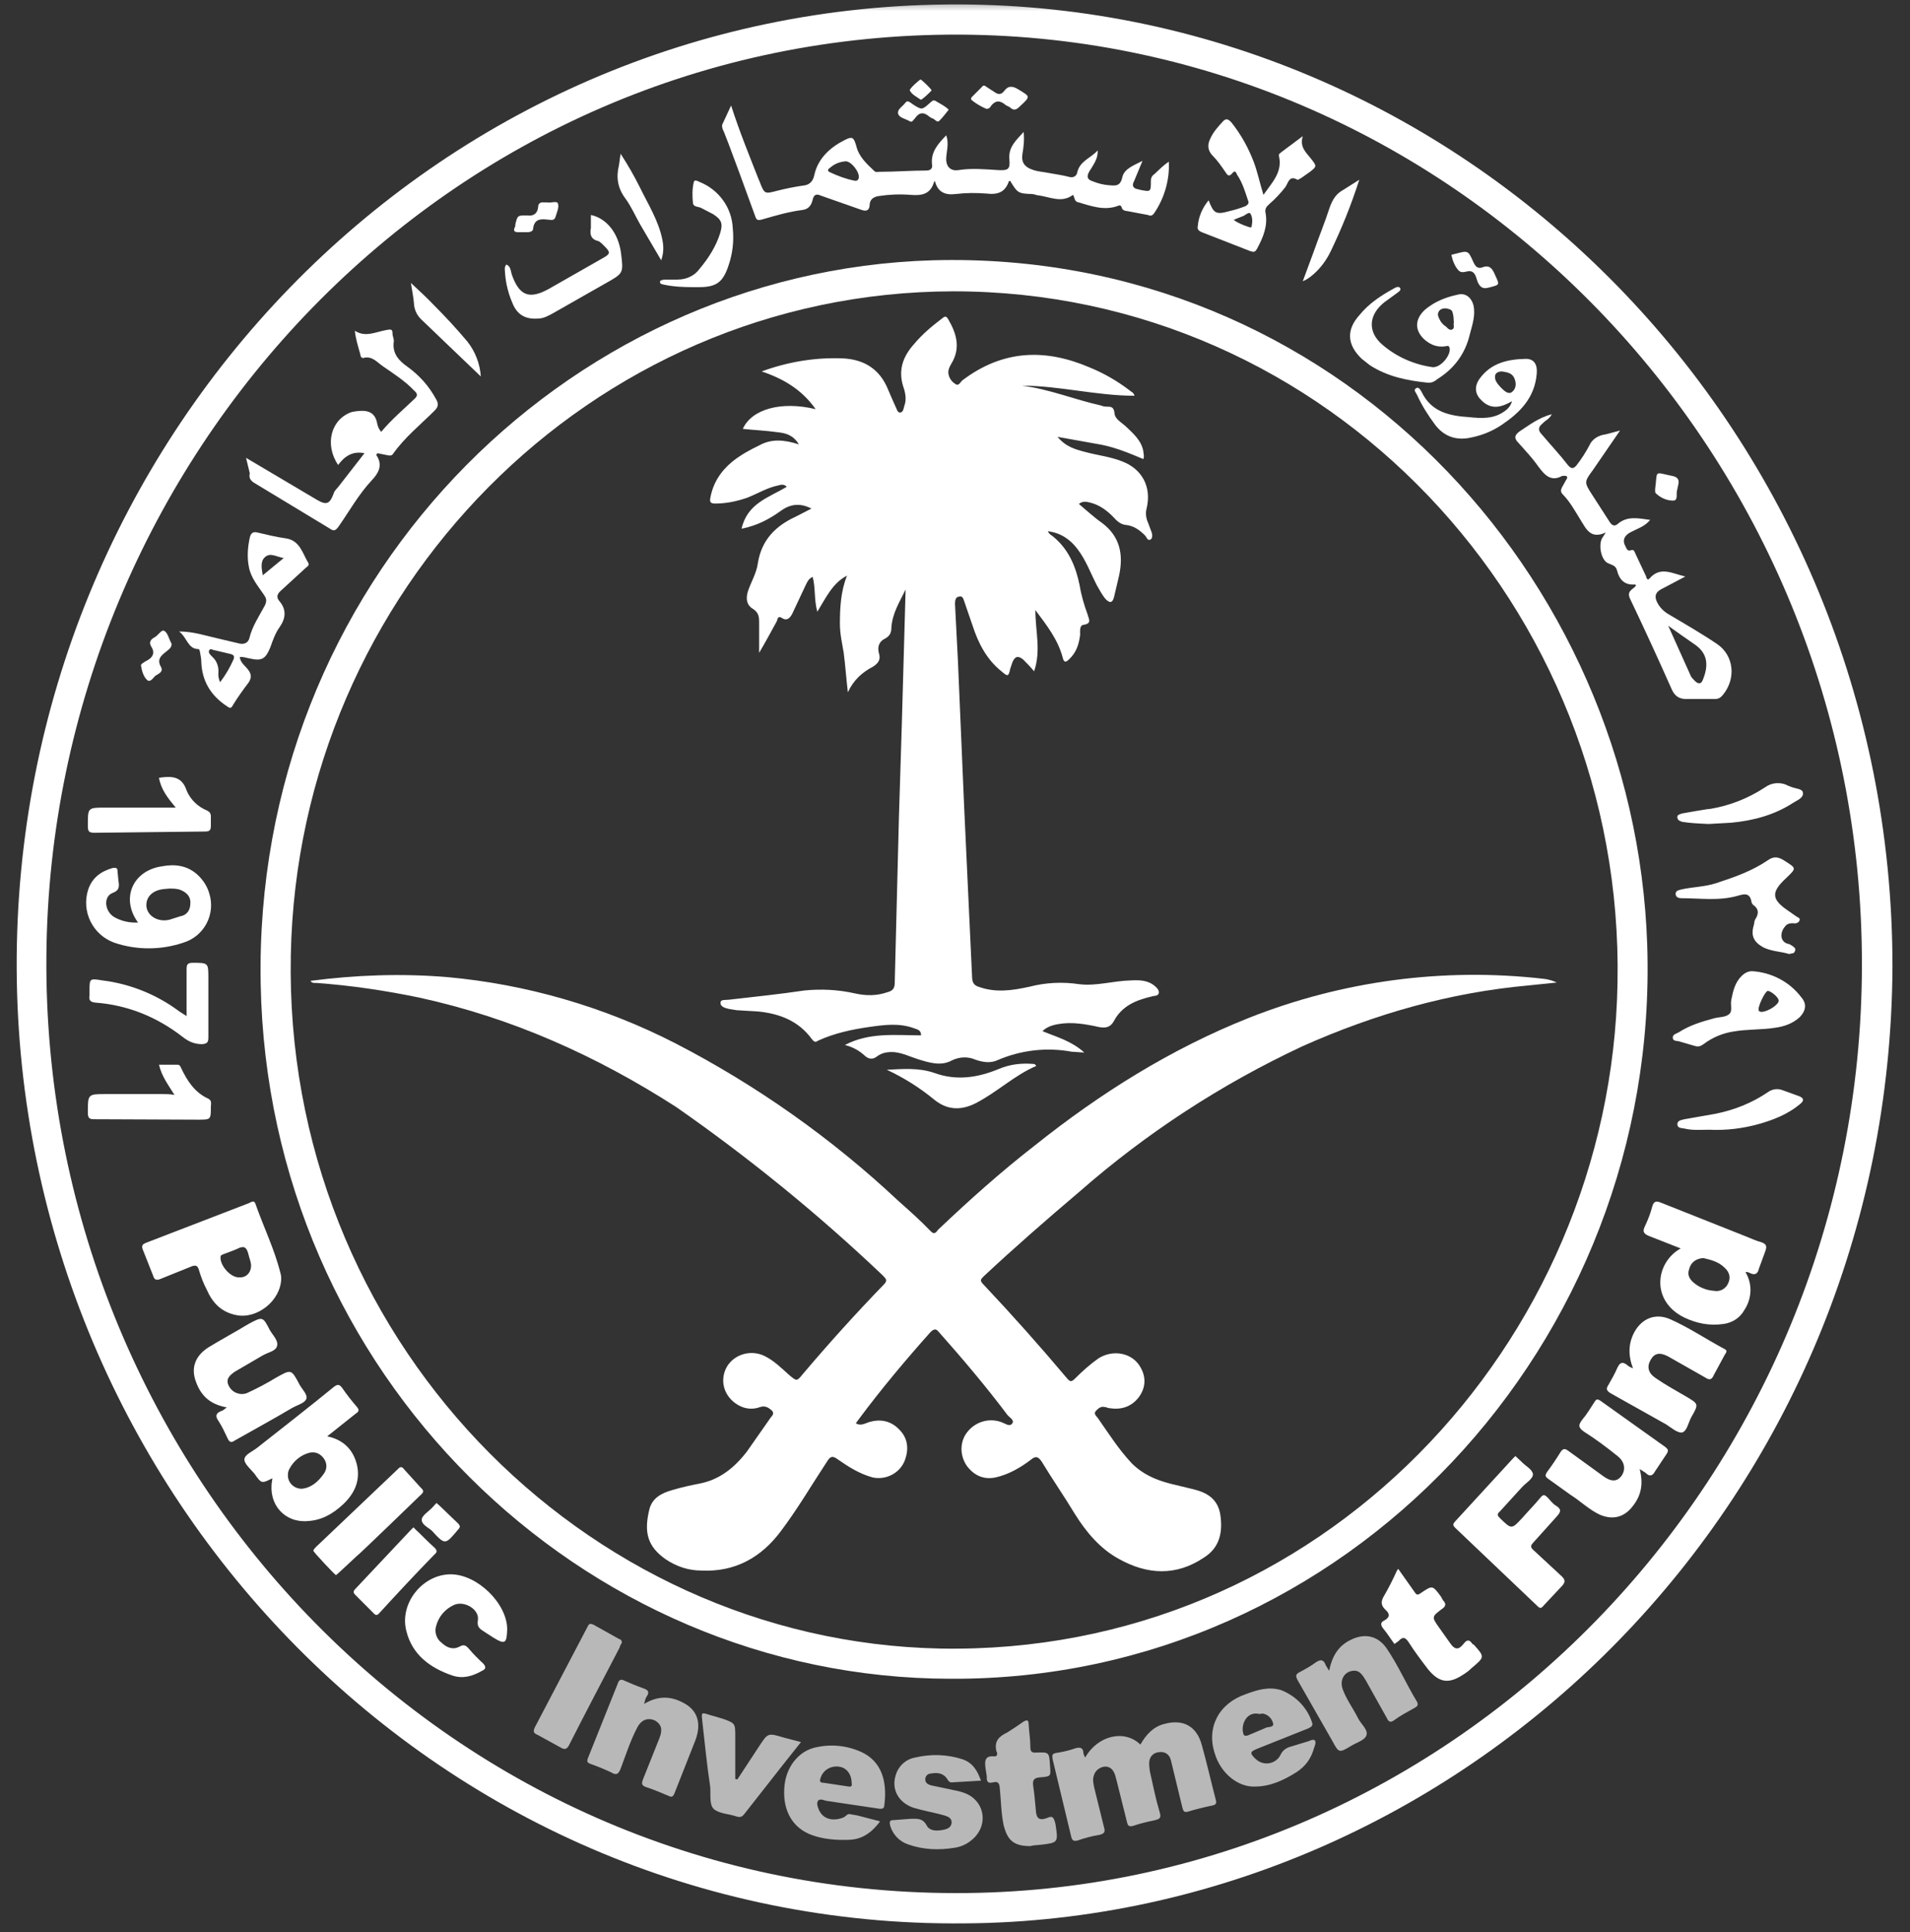<svg width="85" height="86" viewBox="0 0 85 86" fill="none" xmlns="http://www.w3.org/2000/svg">
<rect x="0" y="0" width="85" height="86" fill="#333333" stroke="none"/>
<mask id="mask0_1_24" style="mask-type:luminance" maskUnits="userSpaceOnUse" x="0" y="0" width="85" height="86">
<path d="M85 0H0V86H85V0Z" fill="white"/>
</mask>
<g mask="url(#mask0_1_24)">
<path d="M42.519 84.254C19.759 84.235 1.86 65.176 2.065 42.515C2.251 20.339 19.945 1.429 42.761 1.541C64.887 1.672 82.879 20.245 82.86 42.925C82.86 65.68 64.738 84.291 42.519 84.254ZM42.686 0.197C19.275 0.123 0.631 19.592 0.743 43.131C0.854 66.501 19.684 86.12 43.487 85.597C65.483 85.112 84.108 66.651 84.22 43.019C84.22 19.275 65.427 0.272 42.686 0.197Z" fill="white"/>
<path d="M12.942 42.496C13.259 26.331 26.259 13.003 42.407 12.966C59.076 12.947 72.3 27.003 71.984 43.747C71.704 59.819 58.722 73.688 41.848 73.371C25.905 73.054 12.607 59.427 12.942 42.496ZM73.306 42.067C72.766 25.566 59.337 11.099 41.513 11.584C24.993 12.07 11.266 26.107 11.601 43.784C11.918 61.144 25.868 74.696 42.295 74.715C59.914 74.808 73.883 59.782 73.306 42.067ZM36.95 7.459C37.136 7.291 37.378 7.198 37.639 7.179C37.881 7.179 38.272 7.664 38.216 7.926C38.179 8.056 38.086 8.056 38.011 8.038C37.639 7.963 37.285 7.832 36.931 7.664C36.764 7.59 36.894 7.496 36.95 7.459ZM33.616 9.643C33.672 9.811 33.746 9.811 33.895 9.774C34.473 9.606 35.106 9.419 35.721 9.344C35.981 9.307 36.112 9.139 36.168 8.878C36.224 8.654 36.335 8.616 36.54 8.71L38.347 9.344C38.514 9.4 38.682 9.4 38.701 9.139C38.701 8.878 38.868 8.766 39.092 8.728C39.576 8.654 40.042 8.635 40.507 8.672C40.992 8.71 41.401 8.672 41.569 8.094L41.606 8.056C41.736 8.579 42.09 8.691 42.537 8.635C43.003 8.579 43.45 8.579 43.916 8.616C44.4 8.672 44.735 8.56 44.903 8.056H44.959C45.275 8.579 45.312 8.616 45.908 8.635C46.002 8.635 46.076 8.672 46.169 8.691C46.709 8.747 47.231 9.064 47.752 8.672C47.827 8.784 47.808 8.934 47.939 8.99C48.535 9.158 49.131 9.4 49.764 9.158C49.838 9.12 49.894 9.158 49.913 9.214C49.95 9.382 50.081 9.382 50.192 9.4L51.086 9.568C51.179 9.606 51.254 9.624 51.347 9.512C51.813 8.84 52.055 8.019 52.017 7.198C51.757 7.366 51.589 7.552 51.384 7.739C51.273 7.814 51.217 7.907 51.217 8.056C51.217 8.542 51.217 8.542 50.732 8.448L50.676 8.43C50.416 8.392 50.36 8.262 50.472 8.056L50.844 7.16C50.49 7.347 50.043 7.496 49.95 7.87C49.857 8.318 49.633 8.262 49.336 8.243C49.112 8.224 48.87 8.168 48.646 8.075C48.404 8 48.33 7.888 48.479 7.627C48.795 7.142 48.851 6.992 48.851 6.694C48.535 7.048 48.05 7.16 47.939 7.683C47.901 7.851 47.752 7.926 47.566 7.87C47.287 7.795 46.989 7.758 46.691 7.702C46.43 7.646 46.206 7.646 45.946 7.552C45.611 7.44 45.443 7.235 45.499 6.862C45.555 6.544 45.592 6.227 45.555 5.872C45.219 6.246 44.865 6.544 44.921 7.104C44.959 7.534 44.865 7.59 44.437 7.571C43.841 7.534 43.227 7.478 42.649 7.571C42.295 7.627 42.09 7.403 42.109 7.03C42.128 6.712 42.239 6.376 42.109 6.022C41.755 6.395 41.42 6.75 41.476 7.31C41.513 7.496 41.42 7.59 41.215 7.59C40.526 7.59 39.855 7.646 39.148 7.646C39.073 7.646 38.98 7.683 38.906 7.608C38.57 7.291 38.216 6.974 38.105 6.488C37.993 6.115 37.937 6.059 37.602 6.227C36.968 6.544 36.41 7.03 36.242 7.776C36.186 8.075 36.019 8.243 35.721 8.262C35.348 8.318 34.976 8.392 34.603 8.486C34.026 8.635 34.026 8.654 33.802 8.075L33.746 7.944C33.337 6.899 32.908 5.854 32.536 4.696L32.163 5.499C32.107 5.592 32.145 5.667 32.163 5.76C32.219 5.779 33.616 9.643 33.616 9.643ZM75.448 28.702C76.025 29.112 76.025 29.654 75.783 30.251C75.709 30.456 75.578 30.456 75.429 30.307C75.373 30.251 75.317 30.195 75.261 30.12L74.237 27.843C74.237 27.862 75.448 28.702 75.448 28.702ZM70.736 19.816C70.568 20.134 70.363 20.451 70.158 20.712C70.028 20.862 69.935 20.88 69.786 20.712C69.413 20.227 69.004 19.798 68.612 19.331C68.426 19.144 68.463 18.995 68.65 18.846C68.761 18.715 68.948 18.659 69.059 18.435C68.482 18.584 68.054 18.92 67.625 19.2C67.402 19.368 67.365 19.499 67.569 19.704C67.886 20.059 68.203 20.395 68.463 20.768C68.743 21.142 69.022 21.459 69.525 21.179H69.562C69.73 21.16 69.804 21.216 69.693 21.366L69.506 21.702C69.451 21.814 69.451 21.907 69.544 22C69.86 22.318 70.084 22.728 70.326 23.12C70.587 23.531 70.773 24.016 71.462 23.699L71.294 23.96C71.127 24.278 71.257 24.968 71.592 25.08C71.76 25.155 71.909 25.174 71.965 25.398C72.058 25.771 72.281 26.051 72.747 26.014C72.747 26.014 72.803 26.014 72.803 26.07C72.673 26.238 72.375 26.294 72.542 26.648C73.175 27.974 73.809 29.355 74.405 30.699C74.535 30.979 74.721 31.091 74.982 31.11H76.323C76.491 31.11 76.584 31.035 76.677 30.923C77.273 30.195 77.161 29.168 76.416 28.664C75.727 28.198 74.982 27.768 74.256 27.339C74.032 27.208 73.846 27.022 73.734 26.779C73.623 26.536 73.678 26.368 73.902 26.238L75.001 25.659C74.423 25.528 73.902 25.192 73.418 25.734C73.325 25.864 73.269 25.734 73.25 25.64L72.784 24.651C72.747 24.576 72.728 24.446 72.598 24.483C72.43 24.558 72.393 24.427 72.337 24.315C72.188 24.054 72.281 23.83 72.579 23.68C72.859 23.531 73.194 23.438 73.436 23.139C72.896 23.064 72.412 22.952 71.984 23.326C71.853 23.438 71.741 23.382 71.648 23.251L70.866 22.038C70.493 21.459 70.493 21.459 70.903 20.899L72.095 19.163L71.462 19.331C71.127 19.368 70.847 19.555 70.736 19.816Z" fill="white"/>
<path opacity="0.65" d="M53.489 77.683C53.265 76.824 52.651 76.488 51.794 76.731C51.31 76.861 50.993 77.216 50.751 77.645C50.043 76.955 48.851 77.235 48.292 78.224L48.218 78.056C48.218 77.795 48.088 77.739 47.845 77.813C47.585 77.907 47.268 77.981 46.989 78.019C46.821 78.056 46.821 78.112 46.84 78.28L47.678 81.771C47.734 81.939 47.79 81.939 47.939 81.92C48.255 81.808 48.59 81.715 48.944 81.659C49.168 81.603 49.186 81.509 49.131 81.323L48.684 79.512C48.665 79.4 48.646 79.307 48.646 79.195C48.665 78.915 48.814 78.709 49.093 78.635C49.41 78.579 49.559 78.784 49.633 79.027L49.708 79.307L50.155 81.099C50.192 81.267 50.248 81.304 50.416 81.267C50.732 81.155 51.068 81.08 51.421 81.005C51.626 80.949 51.682 80.893 51.608 80.651C51.44 80.091 51.328 79.531 51.198 78.952C51.161 78.803 51.142 78.635 51.142 78.467C51.142 78.205 51.31 78 51.589 77.981C51.85 77.944 52.055 78.093 52.111 78.355L52.613 80.427C52.651 80.557 52.669 80.688 52.856 80.632C53.228 80.52 53.601 80.427 53.973 80.352C54.141 80.315 54.141 80.221 54.103 80.091C53.899 79.307 53.712 78.485 53.489 77.683Z" fill="white"/>
<path d="M11.322 21.496L14.655 23.512C14.842 23.643 14.916 23.643 15.065 23.438C15.55 22.747 15.959 22 16.555 21.366C16.872 21.029 17.04 20.675 16.741 20.245L16.797 20.171L17.263 20.264C17.356 20.283 17.431 20.283 17.486 20.208C18.008 19.462 18.716 18.901 19.349 18.267C19.517 18.099 19.517 17.95 19.405 17.763C19.088 17.184 18.678 16.718 18.138 16.326C17.766 16.064 17.449 15.747 17.524 15.206C17.542 15.094 17.468 14.963 17.468 14.851C17.468 14.664 17.412 14.646 17.226 14.683C16.741 14.758 16.276 15.037 15.792 14.72C15.829 15.094 15.941 15.43 16.034 15.765C16.034 15.84 16.071 15.934 16.164 15.934C16.537 15.822 16.76 16.102 17.021 16.288C17.505 16.624 18.008 16.942 18.418 17.371C18.511 17.464 18.641 17.558 18.474 17.726C17.971 18.211 17.431 18.659 16.965 19.219C16.816 19.051 16.797 18.901 16.76 18.733C16.667 18.416 16.444 18.285 16.127 18.285C15.959 18.285 15.81 18.304 15.643 18.341C14.73 18.659 14.432 19.779 15.047 20.694C15.326 20.32 15.68 20.059 16.22 20.171L15.102 21.608C15.009 21.739 14.879 21.832 14.842 21.982C14.674 22.43 14.525 22.485 14.134 22.262L13.911 22.131L10.949 20.376L11.117 21.067C11.061 21.291 11.173 21.403 11.322 21.496ZM9.813 55.955C9.813 55.843 9.906 55.843 9.981 55.806C10.167 55.731 10.353 55.675 10.558 55.581C10.875 55.413 10.986 55.526 11.061 55.843C11.098 56.011 11.173 56.16 11.173 56.328C11.173 56.645 10.949 56.87 10.651 56.851C10.26 56.87 9.794 56.328 9.813 55.955ZM8.844 56.496C8.938 56.813 9.049 57.112 9.198 57.392C9.459 57.989 9.85 58.4 10.521 58.531C11.433 58.718 12.495 57.896 12.514 56.907C12.514 56.87 12.514 56.758 12.476 56.645C12.216 55.6 11.731 54.611 11.377 53.603C11.322 53.398 11.191 53.491 11.079 53.547L6.479 55.32C6.349 55.376 6.293 55.432 6.349 55.6L6.814 56.776C6.87 56.981 6.982 56.981 7.131 56.925L8.565 56.347C8.714 56.309 8.789 56.328 8.844 56.496ZM14.413 65.587C14.153 65.96 13.836 66.222 13.426 66.259C13.091 66.259 12.812 65.998 12.812 65.662C12.812 65.549 12.83 65.456 12.886 65.363C13.072 65.008 13.408 64.747 13.78 64.653C14.059 64.597 14.264 64.71 14.413 64.915C14.562 65.12 14.562 65.382 14.413 65.587ZM15.885 65.195C15.717 64.504 15.27 64.075 14.562 63.925L15.829 62.917C15.978 62.824 15.996 62.749 15.885 62.619C15.661 62.358 15.438 62.078 15.233 61.779C15.102 61.592 15.009 61.611 14.86 61.723C13.743 62.638 12.588 63.533 11.452 64.43C11.247 64.597 10.893 64.728 10.875 64.952C10.875 65.157 11.154 65.382 11.322 65.587C11.638 66.035 11.638 66.035 12.123 65.792L12.104 65.923C11.936 66.968 12.681 67.79 13.706 67.696C14.32 67.659 14.805 67.379 15.252 66.968C15.754 66.501 16.052 65.923 15.885 65.195ZM76.9 57.131C76.788 57.373 76.528 57.504 76.267 57.448C75.969 57.429 75.671 57.318 75.429 57.131C75.205 56.963 75.075 56.758 75.168 56.496C75.243 56.179 75.485 56.011 75.801 55.992C76.137 56.067 76.49 56.16 76.751 56.422C76.975 56.627 77.031 56.87 76.9 57.131ZM78.372 55.283C78.148 55.227 77.925 55.115 77.683 55.022L73.92 53.528C73.734 53.453 73.604 53.435 73.529 53.696C73.455 53.995 73.343 54.275 73.213 54.555C73.064 54.835 73.175 54.928 73.417 55.022L74.796 55.563C73.678 56.179 73.436 57.896 74.963 58.643C75.522 58.904 76.081 59.016 76.714 58.923C77.105 58.867 77.44 58.643 77.627 58.307C77.962 57.803 77.999 57.15 77.683 56.627C77.738 56.59 77.794 56.627 77.85 56.645C78.092 56.776 78.223 56.702 78.278 56.459L78.558 55.694C78.651 55.451 78.595 55.358 78.372 55.283ZM69.506 70.16L68.258 69.003C68.109 68.872 68.091 68.797 68.258 68.629L69.264 67.51C69.432 67.323 69.525 67.192 69.264 67.024C69.096 66.931 69.003 66.781 68.873 66.651C68.761 66.539 68.687 66.483 68.556 66.651C68.296 66.968 68.016 67.248 67.755 67.547C67.271 68.07 67.271 68.07 66.768 67.584C66.638 67.454 66.601 67.397 66.75 67.267L67.737 66.184C67.904 65.998 68.221 65.829 68.221 65.606C68.184 65.382 67.867 65.232 67.7 65.046L67.439 64.803L67.327 64.915L64.738 67.734C64.645 67.846 64.664 67.901 64.757 67.995L68.426 71.486C68.538 71.597 68.594 71.579 68.687 71.467L69.543 70.552C69.674 70.384 69.636 70.291 69.506 70.16Z" fill="white"/>
<path opacity="0.65" d="M61.702 73.352C61.292 72.774 60.697 72.68 60.082 72.998C59.56 73.259 59.281 73.707 59.151 74.36L59.002 74.118C58.908 73.856 58.778 73.838 58.555 73.987C58.331 74.155 58.089 74.286 57.847 74.416C57.661 74.51 57.642 74.584 57.754 74.79L59.3 77.496C59.579 78.019 59.598 78.019 60.1 77.72C60.361 77.552 60.734 77.459 60.808 77.235C60.901 76.992 60.566 76.731 60.436 76.47C60.212 76.022 59.914 75.63 59.747 75.163C59.616 74.771 59.821 74.398 60.212 74.36C60.51 74.323 60.641 74.566 60.771 74.771L61.721 76.47C61.795 76.638 61.889 76.675 62.038 76.563C62.317 76.358 62.633 76.19 62.969 76.003C63.062 75.947 63.136 75.891 63.062 75.742C62.596 74.976 62.224 74.118 61.702 73.352Z" fill="white"/>
<path d="M13.631 62.264C13.706 62.077 13.445 61.835 13.333 61.629C12.96 60.92 12.96 60.939 12.29 61.312C11.862 61.573 11.433 61.797 10.986 62.003C10.688 62.115 10.334 61.984 10.185 61.685C10.018 61.368 10.241 61.2 10.446 61.051L11.694 60.323C11.918 60.192 12.271 60.136 12.327 59.912C12.402 59.669 12.141 59.427 12.011 59.203C11.694 58.587 11.694 58.587 11.061 58.923C10.483 59.277 9.85 59.613 9.273 59.968C8.695 60.341 8.49 60.864 8.714 61.48C8.937 62.115 9.347 62.507 10.092 62.637C9.962 62.731 9.925 62.787 9.831 62.805C9.608 62.899 9.571 63.029 9.72 63.235C9.887 63.496 9.999 63.739 10.13 64.019C10.204 64.187 10.297 64.224 10.446 64.112C11.303 63.627 12.16 63.16 12.979 62.675C13.24 62.525 13.556 62.451 13.631 62.264Z" fill="white"/>
<path opacity="0.65" d="M30.431 75.797C29.853 75.48 29.295 75.461 28.661 75.835C28.717 75.667 28.717 75.592 28.773 75.517C28.941 75.275 28.81 75.2 28.587 75.125C28.326 75.032 28.065 74.92 27.805 74.808C27.637 74.715 27.544 74.752 27.488 74.939L26.166 78.243C26.11 78.392 26.128 78.448 26.277 78.504C26.594 78.616 26.911 78.747 27.19 78.877C27.451 79.045 27.544 78.933 27.637 78.672C27.861 78.075 28.065 77.44 28.363 76.88C28.55 76.525 28.848 76.432 29.164 76.581C29.425 76.749 29.5 76.955 29.351 77.347L28.606 79.213C28.55 79.381 28.55 79.456 28.736 79.531C29.09 79.643 29.425 79.792 29.742 79.923C29.853 79.979 29.928 79.997 30.002 79.848L30.952 77.44C31.232 76.675 31.027 76.115 30.431 75.797Z" fill="white"/>
<path d="M76.751 60.043C75.913 59.595 75.149 59.072 74.293 58.699C73.659 58.437 73.063 58.68 72.728 59.296C72.467 59.8 72.449 60.304 72.672 60.901C72.542 60.845 72.467 60.808 72.412 60.752C72.225 60.603 72.095 60.621 71.983 60.864C71.871 61.125 71.722 61.387 71.573 61.648C71.462 61.816 71.499 61.891 71.666 62.003L74.162 63.403C74.386 63.552 74.647 63.776 74.851 63.757C75.075 63.701 75.131 63.328 75.261 63.085C75.615 62.469 75.596 62.488 75 62.133C74.553 61.872 74.106 61.629 73.678 61.331C73.343 61.107 73.287 60.827 73.454 60.528C73.622 60.229 73.846 60.173 74.218 60.36L75.894 61.312C76.062 61.424 76.174 61.424 76.267 61.2L76.751 60.304C76.807 60.211 76.9 60.117 76.751 60.043ZM74.125 64.411L71.219 62.339C71.07 62.245 71.033 62.283 70.959 62.395C70.791 62.656 70.624 62.936 70.419 63.179C70.232 63.421 70.232 63.533 70.493 63.72C70.996 64.037 71.499 64.411 71.983 64.803C72.318 65.064 72.356 65.419 72.151 65.699C71.965 65.941 71.704 65.96 71.35 65.699L69.804 64.579C69.636 64.448 69.543 64.467 69.431 64.653C69.245 64.952 69.059 65.232 68.835 65.531C68.761 65.661 68.761 65.717 68.891 65.811L69.879 66.52C70.326 66.8 70.717 67.192 71.201 67.416C71.778 67.659 72.281 67.528 72.654 67.043C73.045 66.557 73.138 66.035 72.97 65.381L73.231 65.549C73.399 65.717 73.529 65.717 73.659 65.475C73.827 65.213 74.013 64.952 74.181 64.691C74.255 64.56 74.237 64.504 74.125 64.411Z" fill="white"/>
<path opacity="0.65" d="M55.314 77.086C55.24 76.712 55.5 76.152 56.041 76.283L56.208 76.264C56.45 76.32 56.599 76.488 56.655 76.694C56.711 76.862 56.469 76.862 56.376 76.88L55.538 77.235C55.37 77.291 55.333 77.216 55.314 77.086ZM58.164 77.515L57.493 77.72C57.27 77.776 57.102 77.87 56.99 78.094C56.823 78.448 56.394 78.579 56.059 78.411C55.985 78.374 55.91 78.318 55.854 78.262C55.612 78.019 55.631 77.963 55.947 77.832L58.238 76.918C58.313 76.862 58.406 76.862 58.406 76.712C58.201 76.022 57.679 75.48 57.009 75.219C56.432 75.051 55.929 75.219 55.426 75.406C54.234 75.816 53.675 76.899 54.066 78.056C54.327 78.915 55.091 79.55 55.854 79.512C56.525 79.512 57.139 79.232 57.717 78.859C58.108 78.598 58.35 78.262 58.48 77.795C58.518 77.683 58.574 77.552 58.518 77.459C58.406 77.384 58.276 77.496 58.164 77.515ZM37.769 79.512L36.652 79.344C36.484 79.344 36.466 79.27 36.522 79.12C36.633 78.766 37.006 78.56 37.378 78.635C37.695 78.691 37.9 78.99 37.9 79.344C37.918 79.456 37.918 79.531 37.769 79.512ZM38.459 78.038C37.807 77.702 37.062 77.608 36.354 77.758C35.534 77.907 34.938 78.672 34.901 79.624C34.845 80.614 35.292 81.379 36.149 81.678C36.67 81.864 37.229 81.902 37.788 81.883C38.365 81.864 38.794 81.566 39.166 81.062L38.16 80.8L37.844 80.744C37.714 80.707 37.658 80.819 37.565 80.875C37.192 81.043 36.67 81.043 36.447 80.558C36.391 80.427 36.335 80.278 36.391 80.166C36.466 80.035 36.633 80.11 36.764 80.147L39.148 80.502C39.259 80.502 39.334 80.502 39.352 80.371C39.464 79.531 39.371 78.542 38.459 78.038Z" fill="white"/>
<path d="M7.336 39.565L7.541 39.547C7.708 39.547 7.913 39.547 8.062 39.621C8.323 39.733 8.491 39.92 8.472 40.2C8.472 40.48 8.342 40.723 8.025 40.779L7.559 40.928C7.075 41.059 6.572 40.797 6.516 40.349C6.479 39.92 6.796 39.603 7.336 39.565ZM5.082 41.955C6.069 42.291 7.168 42.291 8.155 41.955C9.087 41.675 9.608 40.685 9.31 39.752C9.217 39.435 9.031 39.155 8.789 38.931C8.342 38.52 7.783 38.445 7.205 38.557C5.902 38.744 5.362 39.995 6.144 41.059C5.771 41.077 5.417 41.003 5.082 40.816C4.654 40.555 4.598 39.92 4.989 39.752C5.343 39.621 5.306 39.435 5.268 39.173L5.231 38.781C5.231 38.613 5.157 38.613 5.008 38.632C4.505 38.781 4.114 39.043 3.927 39.584C3.611 40.555 4.114 41.6 5.082 41.955ZM9.31 28.944C9.366 28.832 9.478 28.944 9.571 28.944L10.279 29.112C10.409 29.149 10.446 29.224 10.39 29.355C10.223 29.728 10.037 30.045 9.794 30.363C9.738 30.232 9.701 30.083 9.72 29.933C9.738 29.672 9.645 29.411 9.459 29.243C9.366 29.149 9.254 29.056 9.31 28.944ZM11.694 25.603C11.638 25.285 11.582 24.987 11.787 24.8C12.029 24.576 12.29 24.781 12.625 24.837L11.694 25.603ZM8.826 28.888C8.882 28.888 8.882 28.963 8.9 29.019C8.919 29.168 8.956 29.28 8.956 29.411C8.975 30.307 9.385 30.96 10.092 31.427C10.223 31.52 10.279 31.557 10.372 31.371C10.577 31.035 10.819 30.699 11.061 30.381C11.21 30.157 11.191 29.989 11.024 29.784C10.893 29.616 10.707 29.504 10.67 29.243C10.837 29.224 10.949 29.28 11.079 29.299C11.638 29.429 11.806 29.355 12.029 28.813C12.141 28.496 12.253 28.179 12.439 27.917C12.719 27.525 12.756 27.133 12.439 26.76C12.29 26.592 12.327 26.443 12.495 26.293L13.594 25.285C13.65 25.229 13.78 25.173 13.724 25.061C13.463 24.632 13.352 24.053 12.719 23.96C12.29 23.904 11.862 23.792 11.452 23.699C11.247 23.643 11.154 23.755 11.117 23.923C11.024 24.352 10.986 24.8 11.079 25.248C11.173 25.733 11.489 26.088 11.75 26.48C11.862 26.648 11.88 26.741 11.787 26.947C11.527 27.432 11.229 27.861 11.098 28.403C11.042 28.608 10.875 28.683 10.67 28.645L9.72 28.421C9.142 28.291 8.602 28.104 7.969 28.104C8.323 28.365 8.36 28.888 8.826 28.888Z" fill="white"/>
<path opacity="0.65" d="M43.077 79.867C42.891 79.773 42.686 79.717 42.481 79.68L41.42 79.456C41.289 79.419 41.177 79.344 41.177 79.195C41.177 79.027 41.308 78.933 41.438 78.933C41.718 78.877 41.997 78.915 42.165 79.195C42.22 79.288 42.276 79.344 42.388 79.325L43.655 79.251C43.487 78.765 43.263 78.448 42.835 78.299C42.146 78.075 41.42 78.056 40.712 78.224C40.302 78.299 39.967 78.616 39.855 79.027C39.669 79.643 39.985 80.24 40.675 80.464C41.122 80.595 41.569 80.669 42.034 80.8C42.202 80.856 42.351 80.912 42.351 81.117C42.332 81.323 42.183 81.397 41.997 81.435C41.718 81.491 41.401 81.509 41.252 81.267C41.066 80.893 40.786 80.949 40.507 80.949L39.781 81.005C39.594 81.005 39.576 81.061 39.613 81.248C39.725 81.64 40.023 81.957 40.414 82.088C41.103 82.331 41.792 82.349 42.481 82.237C42.742 82.2 43.003 82.088 43.208 81.92C43.971 81.341 43.878 80.277 43.077 79.867Z" fill="white"/>
<path d="M20.057 70.067C18.809 70.067 17.766 71.355 18.083 72.587C18.343 73.651 19.144 74.229 20.113 74.565C20.597 74.733 21.025 74.603 21.454 74.36C21.621 74.285 21.64 74.192 21.51 74.043C21.286 73.837 21.063 73.613 20.858 73.371C20.727 73.221 20.634 73.184 20.467 73.277C20.15 73.445 19.889 73.333 19.647 73.109C19.424 72.941 19.331 72.643 19.405 72.381C19.517 71.952 19.796 71.616 20.206 71.429C20.672 71.224 21.342 71.635 21.267 72.101C21.212 72.456 21.398 72.512 21.584 72.643L21.957 72.885C22.478 73.203 22.553 73.147 22.571 72.512C22.571 71.373 21.249 70.067 20.057 70.067ZM55.351 9.605C55.444 9.549 55.593 9.419 55.649 9.512C55.742 9.661 55.742 9.867 55.705 10.053C55.705 10.165 55.593 10.109 55.538 10.091C55.314 10.016 55.09 9.923 54.904 9.792C54.904 9.773 55.351 9.605 55.351 9.605ZM53.526 10.352L55.631 11.173C55.798 11.229 55.854 11.229 55.947 11.061C56.208 10.576 56.431 10.053 56.32 9.475C56.282 9.307 56.357 9.195 56.487 9.083C56.748 8.859 56.99 8.597 57.195 8.336C57.325 8.168 57.363 7.776 57.735 8C57.773 8.019 57.847 7.944 57.903 7.925L58.275 7.664C58.611 7.403 58.611 7.403 58.331 7.048C58.126 6.787 57.828 6.544 57.977 6.059L57.028 6.768C56.972 6.824 56.897 6.843 56.916 6.936C57.083 7.645 56.636 8.093 56.227 8.672C56.059 8.131 55.966 7.664 55.798 7.216C55.556 6.581 55.239 6.003 54.811 5.461C54.718 5.368 54.606 5.219 54.439 5.387C54.215 5.629 53.992 5.872 53.861 6.171C53.731 6.432 53.731 6.693 53.973 6.936C54.178 7.141 54.346 7.384 54.513 7.627C54.625 7.795 54.681 7.907 54.867 7.683C54.96 7.552 55.035 7.72 55.053 7.776C55.295 8.131 55.407 8.523 55.538 8.915C55.593 9.027 55.556 9.101 55.426 9.176C55.184 9.269 54.941 9.344 54.699 9.4C54.103 9.568 54.01 9.493 53.787 8.915C53.507 9.251 53.34 9.643 53.303 10.072C53.265 10.221 53.377 10.296 53.526 10.352ZM64.347 14.533C64.254 14.477 64.161 14.384 64.105 14.291C64.031 14.141 63.937 14.011 64.031 13.861C64.105 13.731 64.291 13.693 64.459 13.749C64.664 13.787 64.645 13.936 64.682 14.085L64.701 14.347C64.664 14.459 64.757 14.608 64.626 14.664C64.515 14.72 64.422 14.608 64.347 14.533ZM60.603 15.971L60.957 16.251C61.758 16.773 62.652 16.941 63.565 17.035C63.733 17.035 63.844 16.979 63.975 16.867C64.72 16.4 65.204 15.747 65.409 14.888C65.52 14.459 65.669 14.048 65.576 13.6C65.483 13.227 65.204 13.021 64.869 13.115C64.347 13.227 63.863 13.413 63.434 13.768C62.95 14.197 62.932 14.72 63.434 15.149C63.695 15.355 63.975 15.467 64.329 15.411C64.384 15.411 64.459 15.355 64.496 15.448C64.626 15.709 64.18 16.344 63.77 16.344C62.95 16.232 62.168 15.896 61.535 15.355C60.846 14.776 60.901 14.011 61.609 13.451L62.149 13.059C62.205 13.003 62.354 12.947 62.317 12.835C62.261 12.723 62.131 12.779 62.038 12.835C61.46 13.152 60.92 13.507 60.51 14.011C59.896 14.683 59.952 15.355 60.603 15.971Z" fill="white"/>
<path opacity="0.65" d="M46.597 80.912C46.244 81.043 46.113 80.931 46.095 80.539C46.057 80.184 46.039 79.848 45.983 79.512C45.946 79.251 45.983 79.12 46.299 79.102C46.784 79.064 46.765 79.046 46.728 78.579C46.691 77.982 46.691 77.982 46.132 78C45.89 78.019 45.852 77.944 45.852 77.72C45.852 77.403 45.797 77.086 45.778 76.75C45.778 76.563 45.722 76.526 45.554 76.619C45.312 76.787 45.07 76.955 44.828 77.104C44.474 77.272 44.232 77.478 44.344 77.944C44.4 78.038 44.4 78.187 44.232 78.168C43.804 78.131 43.822 78.411 43.86 78.71L43.915 79.064C43.897 79.307 43.971 79.382 44.195 79.326C44.418 79.27 44.474 79.363 44.493 79.587C44.549 80.128 44.549 80.67 44.66 81.211C44.828 81.902 45.107 82.163 45.852 82.163C45.964 82.126 46.113 82.126 46.281 82.107C47.1 82.014 47.1 82.014 46.97 81.174C46.895 80.875 46.84 80.8 46.597 80.912Z" fill="white"/>
<path d="M65.539 73.184C65.409 72.979 65.297 72.942 65.129 73.166C64.906 73.446 64.738 73.427 64.533 73.128L64.031 72.419C63.714 71.971 63.714 71.952 64.161 71.616C64.329 71.504 64.384 71.392 64.217 71.224L64.124 71.056C63.751 70.552 63.751 70.552 63.248 70.888C63.099 71 63.043 71 62.95 70.851L62.224 69.824L62.168 69.899C62 70.272 61.814 70.645 61.609 71C61.442 71.261 61.442 71.448 61.665 71.653C61.851 71.822 61.87 71.971 61.609 72.12C61.442 72.195 61.423 72.307 61.553 72.475C61.74 72.699 61.889 72.942 62.056 73.166L62.242 73.035C62.429 72.829 62.541 72.867 62.69 73.091C62.95 73.502 63.248 73.894 63.546 74.286C64.031 74.883 64.459 74.958 65.092 74.547C65.241 74.454 65.371 74.36 65.502 74.23C66.079 73.744 66.079 73.744 65.576 73.184H65.539Z" fill="white"/>
<path opacity="0.65" d="M34.864 77.328C34.174 77.123 34.174 77.123 33.783 77.72L32.815 79.195L32.722 79.176V77.291C32.722 76.694 32.722 76.694 32.144 76.488L31.567 76.32C31.213 76.208 31.213 76.208 31.25 76.563C31.362 77.552 31.455 78.523 31.604 79.512C31.641 79.848 31.548 80.315 31.772 80.52C32.032 80.726 32.424 80.726 32.759 80.838C32.926 80.894 33.02 80.875 33.131 80.726L34.845 78.542L35.646 77.534L34.864 77.328ZM27.674 73.11C27.674 72.998 27.618 72.96 27.544 72.942L26.408 72.307C26.259 72.251 26.221 72.251 26.147 72.4L23.8 76.88C23.707 77.086 23.763 77.142 23.931 77.216L24.918 77.758C25.123 77.888 25.234 77.87 25.346 77.627C26.073 76.19 26.836 74.752 27.581 73.315C27.562 73.296 27.674 73.11 27.674 73.11Z" fill="white"/>
<path d="M18.716 66.539C18.846 66.427 18.883 66.352 18.734 66.221L17.971 65.381C17.896 65.269 17.803 65.269 17.71 65.381L14.059 68.853C14.022 68.909 13.948 68.947 13.948 69.021C13.948 69.077 14.898 70.085 14.953 70.104L15.084 69.992L15.866 69.264C15.885 69.283 18.716 66.539 18.716 66.539ZM78.427 45.035C78.353 45.035 78.26 45.035 78.26 44.923C78.26 44.717 78.558 44.12 78.669 44.101C78.8 44.101 79.154 44.381 79.154 44.531C79.172 44.699 78.725 44.997 78.427 45.035ZM77.98 43.224C77.813 43.224 77.664 43.28 77.496 43.448C77.217 43.728 77.124 44.101 77.049 44.493C76.993 44.717 77.124 45.016 76.937 45.147C76.77 45.277 76.528 45.259 76.304 45.315C75.745 45.464 75.187 45.632 74.702 45.949C74.591 46.005 74.442 46.043 74.442 46.173C74.442 46.341 74.609 46.323 74.702 46.341L75.41 46.547C75.578 46.603 75.689 46.565 75.838 46.453C76.211 46.173 76.658 45.987 77.124 45.912C77.757 45.8 78.39 45.837 78.986 45.744C79.396 45.688 79.787 45.557 80.104 45.259C80.364 44.979 80.42 44.68 80.159 44.381C79.638 43.691 78.837 43.28 77.98 43.224ZM79.489 39.08C79.955 38.632 79.955 38.651 79.396 38.296C79.135 38.128 78.93 38.109 78.688 38.277C77.98 38.763 77.18 39.043 76.379 39.304C75.876 39.472 75.336 39.472 74.833 39.584C74.702 39.621 74.553 39.64 74.572 39.808C74.591 39.957 74.74 39.976 74.833 39.976C75.671 39.976 76.509 40.107 77.347 39.864C77.608 39.789 77.869 39.715 77.943 40.125C77.943 40.181 77.999 40.275 78.073 40.312C78.278 40.48 78.26 40.685 78.129 40.891C78.073 40.965 78.073 41.059 78.055 41.152C77.906 41.637 78.036 41.917 78.465 42.16C78.837 42.347 79.266 42.347 79.619 42.459C79.731 42.421 79.843 42.459 79.88 42.328C79.936 42.197 79.824 42.141 79.713 42.067C79.675 42.048 79.638 42.011 79.582 42.011C79.21 41.917 79.21 41.525 79.415 41.264C79.526 41.096 79.675 41.077 79.88 41.096C79.955 41.096 80.048 41.059 80.085 40.965C80.122 40.872 80.029 40.835 79.955 40.797L79.582 40.536C78.837 40.032 78.8 39.715 79.489 39.08ZM4.263 44.624C5.697 44.736 6.982 45.259 8.137 46.155C8.397 46.36 8.658 46.472 8.993 46.472C9.235 46.453 9.273 46.379 9.273 46.155V43.541C9.273 42.851 9.273 42.851 8.584 42.851C8.341 42.851 8.304 42.925 8.304 43.149V45.221C8.137 45.109 8.025 45.053 7.932 44.979C6.945 44.251 5.771 43.784 4.561 43.635C3.983 43.541 3.983 43.541 3.983 44.12V44.307C3.946 44.512 4.02 44.605 4.263 44.624ZM8.826 49.832C9.384 49.832 9.384 49.832 9.384 49.253C9.384 49.123 9.44 48.992 9.273 48.899C8.677 48.637 8.323 48.096 8.062 47.536C8.025 47.461 8.006 47.387 7.894 47.387H7.075C7.205 47.928 7.503 48.301 7.764 48.731C7.578 48.693 7.392 48.693 7.205 48.693H4.71C3.909 48.693 3.909 48.693 3.909 49.515C3.909 49.776 3.983 49.813 4.207 49.813L8.826 49.832ZM4.207 37.064L9.124 37.008C9.329 37.008 9.384 36.952 9.384 36.747V36.336C9.384 36.205 9.329 36.131 9.217 36.075C8.807 35.907 8.472 35.589 8.304 35.179C8.099 34.563 7.671 34.544 7.187 34.6L7.075 34.619C7.168 35.141 7.466 35.515 7.82 35.944H4.691C3.89 35.944 3.909 35.944 3.909 36.765C3.909 37.008 3.965 37.064 4.207 37.064ZM22.813 13.507C23.018 14.011 23.39 14.216 23.931 14.179C24.191 14.179 24.415 14.048 24.62 13.936L26.948 12.611C27.749 12.163 27.749 12.163 27.637 11.267C27.525 10.389 27.004 9.717 26.296 9.568V10.147C26.24 10.427 26.296 10.651 26.613 10.725C26.724 10.763 26.836 10.893 26.929 10.987C27.171 11.229 27.153 11.304 26.855 11.472L24.433 12.853C23.558 13.339 23.111 13.171 22.776 12.219C22.72 12.051 22.739 11.864 22.534 11.771C22.422 11.901 22.478 12.051 22.478 12.181C22.515 12.648 22.627 13.077 22.813 13.507ZM66.843 16.531C67.047 16.568 67.271 16.587 67.383 16.811C67.495 17.053 67.476 17.296 67.29 17.445C67.122 17.576 66.936 17.389 66.805 17.259C66.712 17.165 66.619 17.053 66.563 16.941C66.47 16.68 66.582 16.531 66.843 16.531ZM65.837 16.867C65.595 17.221 65.651 17.557 65.93 17.819C66.358 18.248 66.805 18.136 67.29 17.856C67.234 18.043 67.122 18.192 66.954 18.304C66.47 18.659 65.911 18.621 65.371 18.565C64.514 18.509 63.695 18.341 63.267 17.445C63.211 17.352 63.136 17.203 63.025 17.277C62.876 17.352 63.025 17.483 63.062 17.576C63.285 18.061 63.546 18.472 63.863 18.901C64.235 19.387 64.719 19.592 65.334 19.499C65.874 19.405 66.377 19.219 66.843 18.901C67.644 18.36 68.295 17.707 68.388 16.643C68.426 16.251 68.295 15.971 67.904 15.971C67.122 15.989 66.358 16.139 65.837 16.867ZM19.349 68.891C19.051 68.629 18.79 68.349 18.511 68.088L18.399 67.976L18.269 68.107L15.81 70.72C15.698 70.832 15.736 70.907 15.81 70.981L16.611 71.784C16.723 71.915 16.797 71.896 16.89 71.784C17.691 70.907 18.511 70.029 19.33 69.189C19.461 69.077 19.461 69.021 19.349 68.891ZM29.369 12.536C29.369 12.648 29.462 12.648 29.537 12.667C29.965 12.76 30.393 12.779 30.803 12.779H31.12C31.884 12.779 32.181 12.555 32.424 11.808C32.61 11.267 32.666 10.707 32.61 10.165C32.573 9.232 31.977 8.429 31.12 8.093C31.045 8.056 30.915 7.981 30.878 8.093C30.803 8.411 30.803 8.728 30.84 9.045C30.859 9.213 31.083 9.195 31.194 9.251L31.735 9.531C32.107 9.773 32.181 9.941 32.051 10.371C31.865 10.968 31.53 11.491 31.139 11.957C30.915 12.275 30.543 12.443 30.151 12.443H29.537C29.481 12.48 29.406 12.443 29.369 12.536ZM74.851 36.205C74.758 36.243 74.628 36.261 74.647 36.373C74.647 36.504 74.758 36.541 74.87 36.579C75.243 36.635 75.578 36.653 76.043 36.672L77.049 36.616C78.018 36.523 78.949 36.28 79.787 35.739C79.955 35.627 80.271 35.515 80.234 35.291C80.234 35.104 79.917 35.104 79.731 35.029L79.582 34.973C79.247 34.787 78.837 34.824 78.539 35.048C77.794 35.533 76.993 35.851 76.118 36C76.099 35.981 74.851 36.205 74.851 36.205ZM80.066 48.787L79.34 48.525C79.117 48.432 78.874 48.469 78.688 48.6C77.98 49.085 77.18 49.403 76.341 49.571L74.963 49.813C74.814 49.851 74.647 49.869 74.647 50.037C74.647 50.205 74.814 50.205 74.945 50.224C75.317 50.317 75.689 50.28 76.062 50.28C76.826 50.317 77.571 50.224 78.297 50.019C78.949 49.832 79.564 49.589 80.104 49.141C80.29 48.992 80.29 48.88 80.066 48.787ZM18.865 14.328L19.74 15.168L21.398 16.755C21.36 16.195 21.155 15.653 20.802 15.205C20.317 14.627 19.814 14.085 19.274 13.544C18.976 13.227 18.678 12.965 18.287 12.592C18.343 12.965 18.399 13.227 18.418 13.469C18.436 13.861 18.604 14.104 18.865 14.328ZM57.977 12.517C58.163 12.443 58.312 12.331 58.461 12.2C58.778 11.92 59.039 11.565 59.225 11.173C59.709 10.165 60.119 9.157 60.492 8L59.784 8.448C59.467 8.616 59.3 8.877 59.169 9.251C58.964 9.885 58.703 10.52 58.48 11.155L57.977 12.517ZM28.494 9.997L29.425 11.584C29.537 11.267 29.537 10.987 29.481 10.688C29.313 9.829 28.848 9.101 28.475 8.336C28.214 7.813 27.935 7.328 27.618 6.843L27.544 7.365C27.413 7.888 27.488 8.373 27.823 8.821C28.084 9.176 28.27 9.605 28.494 9.997ZM43.897 4.845C44.008 4.845 44.064 4.789 44.102 4.715C44.288 4.472 44.493 4.453 44.735 4.659C44.791 4.715 44.902 4.733 44.958 4.789C45.126 4.939 45.238 4.883 45.387 4.733C45.871 4.285 45.852 4.304 45.331 3.987C45.07 3.819 44.865 3.8 44.679 4.061C44.567 4.211 44.418 4.211 44.288 4.117L43.915 3.875C43.841 3.819 43.766 3.763 43.692 3.875L43.263 4.304C43.208 4.36 43.189 4.416 43.263 4.472C43.45 4.621 43.673 4.752 43.897 4.845ZM19.554 67.005L19.423 66.893L19.218 67.117C19.051 67.285 18.809 67.435 18.771 67.603C18.734 67.845 19.051 67.976 19.218 68.125C19.814 68.779 19.814 68.76 20.392 68.069C20.504 67.957 20.466 67.901 20.392 67.808C20.41 67.827 19.554 67.005 19.554 67.005ZM65.427 12.069C65.669 12.107 65.688 12.368 65.762 12.555C65.874 12.797 66.004 12.872 66.265 12.797C66.749 12.667 66.749 12.704 66.526 12.219C66.414 11.957 66.284 11.771 65.967 11.901C65.744 11.976 65.651 11.845 65.558 11.64C65.334 11.136 65.315 11.155 64.812 11.285L64.589 11.341C64.645 11.603 64.738 11.845 64.906 12.032C65.073 12.2 65.26 12.051 65.427 12.069ZM6.553 30.269C6.684 30.381 6.814 30.176 6.907 30.083C7.038 29.989 7.28 29.915 7.168 29.691C6.982 29.373 7.131 29.205 7.373 29.019C7.485 28.925 7.615 28.851 7.634 28.701V28.645C7.522 28.459 7.466 28.16 7.317 28.085C7.205 27.992 7.056 28.253 6.907 28.347C6.74 28.44 6.591 28.552 6.74 28.795C6.907 29.056 6.796 29.261 6.553 29.392C6.442 29.448 6.255 29.56 6.274 29.616C6.311 29.859 6.386 30.12 6.553 30.269ZM23.037 10.333H23.521C23.614 10.315 23.726 10.296 23.726 10.165C23.782 9.755 24.042 9.736 24.359 9.773C24.489 9.773 24.638 9.848 24.713 9.68C24.769 9.475 24.899 9.232 24.825 9.045C24.769 8.933 24.508 9.045 24.34 9.008H24.21C24.042 8.989 23.949 9.064 23.949 9.213C23.912 9.549 23.689 9.624 23.465 9.587C23.037 9.587 23.037 9.587 22.944 9.941C22.925 9.997 22.944 10.072 22.906 10.128C22.85 10.24 22.869 10.333 23.037 10.333ZM40.47 5.387C40.6 5.48 40.637 5.331 40.712 5.275C40.898 4.995 41.103 4.976 41.345 5.181C41.401 5.219 41.438 5.256 41.513 5.275C41.606 5.312 41.699 5.461 41.792 5.387C41.96 5.219 42.071 5.069 42.22 4.883C42.053 4.715 41.848 4.621 41.662 4.509C41.531 4.416 41.475 4.509 41.401 4.565C41.028 4.901 41.028 4.901 40.619 4.64C40.6 4.621 40.563 4.603 40.544 4.584C40.451 4.528 40.377 4.453 40.283 4.584C40.153 4.752 39.929 4.864 39.967 5.051C40.004 5.237 40.265 5.275 40.47 5.387ZM74.46 22.28C74.684 22.28 74.591 22 74.628 21.851L74.684 21.589C74.758 21.328 74.628 21.216 74.404 21.179C73.585 21.011 73.771 20.917 73.659 21.757C73.659 21.795 73.641 21.925 73.697 21.963C73.92 22.168 74.181 22.28 74.46 22.28ZM40.972 4.435C41.01 4.472 41.438 4.061 41.457 4.024C41.457 3.968 41.047 3.576 40.972 3.539C40.917 3.539 40.451 3.968 40.488 4.024C40.581 4.211 40.786 4.304 40.972 4.435ZM31.828 22.411C32.312 22.411 32.778 22.317 33.262 22.149C33.727 21.963 34.156 21.701 34.621 21.608C34.752 21.571 34.882 21.533 35.013 21.664C34.212 22.149 33.262 22.392 33.001 23.531C33.672 23.4 34.212 23.12 34.733 22.747C35.161 22.429 35.608 22.373 36.111 22.635L35.422 22.989C34.528 23.4 33.895 24.016 33.727 25.061C33.672 25.509 33.411 25.92 33.28 26.331C33.187 26.648 33.224 26.928 33.504 27.096C33.765 27.264 33.783 27.451 33.783 27.693V29.056C34.063 28.589 34.305 28.123 34.566 27.656C34.603 27.581 34.603 27.395 34.77 27.488C35.013 27.656 35.143 27.525 35.255 27.32L35.851 26.051C35.925 25.901 35.981 25.752 36.167 25.677C36.298 26.163 36.223 26.685 36.372 27.227C36.763 26.592 37.061 25.939 37.694 25.621C37.415 26.312 37.378 27.059 37.378 27.768C37.378 28.197 37.471 28.608 37.545 29.037C37.62 29.616 37.657 30.176 37.732 30.811C37.992 30.251 38.384 29.915 38.849 29.672C39.11 29.504 39.203 29.336 39.11 29.056C39.035 28.757 39.147 28.533 39.389 28.421C39.594 28.309 39.669 28.16 39.669 27.936C39.706 27.301 40.041 26.779 40.302 26.237C40.246 28.235 40.19 30.213 40.134 32.211L40.004 36.392L39.818 43.747C39.818 44.008 39.706 44.101 39.501 44.157C39.017 44.325 38.551 44.325 38.048 44.213C37.303 44.045 36.558 44.008 35.795 44.083C34.677 44.251 33.56 44.363 32.442 44.493C32.312 44.512 32.07 44.475 32.07 44.605C32.032 44.792 32.256 44.867 32.442 44.904L32.778 44.96L33.727 45.016C34.677 45.109 35.534 45.427 36.13 46.248C36.205 46.341 36.279 46.416 36.391 46.323C37.117 45.987 37.899 45.819 38.682 45.707C39.352 45.613 40.004 45.52 40.675 45.763C40.842 45.819 40.991 45.856 40.991 46.08C39.855 46.08 38.7 45.931 37.601 46.509C37.974 46.603 38.253 46.771 38.495 46.995C38.663 47.144 38.849 47.163 39.035 47.013C39.259 46.845 39.52 46.808 39.799 46.827C40.172 46.864 40.507 47.032 40.861 47.144C41.345 47.293 41.867 47.461 42.351 47.2C42.686 47.032 43.077 47.013 43.412 47.163C43.729 47.275 44.083 47.331 44.4 47.181C45.443 46.733 46.579 46.603 47.696 46.808L48.255 46.845C47.678 46.323 47.026 46.155 46.392 45.893C46.523 45.763 46.672 45.688 46.858 45.632C47.473 45.464 48.087 45.539 48.721 45.669C49.037 45.744 49.354 45.819 49.559 45.464C49.931 44.755 50.564 44.512 51.272 44.344C51.384 44.307 51.533 44.344 51.57 44.195C51.589 44.064 51.477 43.952 51.384 43.877C51.067 43.616 50.695 43.616 50.322 43.635C49.54 43.653 48.795 43.896 48.031 43.803C47.286 43.691 46.541 43.728 45.815 43.915C45.051 44.083 44.306 44.195 43.543 43.915C43.375 43.859 43.282 43.765 43.263 43.541L42.91 35.963L42.63 29.411L42.5 26.872C42.5 26.704 42.537 26.573 42.667 26.555C42.835 26.499 42.872 26.648 42.91 26.76L43.282 27.843C43.543 28.645 43.915 29.355 44.567 29.877C44.846 30.12 44.884 30.12 44.958 29.765L45.051 29.485C45.163 29.205 45.312 29.168 45.536 29.355C45.703 29.523 45.852 29.672 46.02 29.877C46.337 28.963 46.076 28.085 46.076 27.152C46.597 27.843 47.081 28.477 47.286 29.243C47.342 29.485 47.417 29.504 47.584 29.336C47.901 29.037 48.013 28.683 48.069 28.253C48.069 28.085 48.031 27.824 48.236 27.805C48.609 27.749 48.441 27.525 48.404 27.357C48.255 26.947 48.124 26.517 48.05 26.069C47.882 25.229 47.566 24.464 46.895 23.904C46.821 23.829 46.69 23.792 46.635 23.643C47.212 23.717 47.64 24.016 47.957 24.445C48.329 24.931 48.534 25.509 48.814 26.051C48.944 26.275 49.056 26.499 49.223 26.685C49.391 26.835 49.503 26.853 49.577 26.573L49.801 25.621C50.006 24.669 49.838 23.867 49.037 23.269C48.665 23.008 48.348 22.709 48.013 22.429C48.199 22.28 48.367 22.336 48.534 22.373C48.963 22.485 49.298 22.747 49.596 23.064C49.745 23.232 49.913 23.344 50.099 23.363C50.471 23.4 50.732 23.605 50.974 23.848C51.03 23.923 51.067 24.072 51.198 24.016C51.291 23.96 51.291 23.811 51.254 23.699L51.086 23.251C50.993 23.045 50.974 22.821 51.03 22.616C51.254 21.664 50.825 20.861 49.913 20.525C49.391 20.32 48.832 20.264 48.292 20.115C47.864 20.003 47.435 19.891 47.063 19.443L49.037 19.797C49.67 19.928 50.266 20.171 50.881 20.432C50.937 20.301 50.881 20.189 50.881 20.077C50.788 19.592 50.415 19.275 50.08 18.957C49.894 18.789 49.596 18.64 49.596 18.36C49.559 18.099 49.428 18.099 49.261 18.099C49.167 18.099 49.074 18.08 48.981 18.043C47.808 17.781 46.69 17.315 45.48 17.165C47.137 17.165 48.795 17.613 50.49 17.613C50.434 17.445 50.341 17.445 50.266 17.371C49.726 16.96 49.149 16.624 48.516 16.363C46.523 15.504 44.642 15.56 42.835 16.923C42.742 16.997 42.667 17.203 42.518 17.091C42.332 16.979 42.22 16.792 42.202 16.587C42.202 16.437 42.258 16.325 42.332 16.195C42.761 15.504 42.574 14.851 42.202 14.216C42.127 14.085 42.071 14.048 41.941 14.16C41.475 14.515 41.047 14.869 40.675 15.317C40.19 15.859 39.967 16.456 40.19 17.184C40.283 17.445 40.358 17.763 40.246 18.061C40.209 18.173 40.209 18.323 40.078 18.36C39.929 18.379 39.911 18.192 39.855 18.099C39.743 17.856 39.632 17.595 39.52 17.333C39.147 16.419 38.458 16.008 37.545 15.952C36.298 15.896 35.068 16.101 33.895 16.531C34.845 16.848 35.683 17.333 36.298 18.211C34.77 17.837 33.448 18.211 33.057 19.088C33.578 19.144 34.081 19.163 34.603 19.237C34.957 19.275 35.292 19.349 35.553 19.779C34.919 19.573 34.342 19.517 33.802 19.816C33.373 20.021 32.964 20.245 32.591 20.544C32.07 20.973 31.716 21.515 31.604 22.205C31.585 22.355 31.641 22.411 31.828 22.411Z" fill="white"/>
<path d="M45.051 63.347C44.94 63.515 44.754 63.366 44.605 63.31C44.008 63.067 43.319 63.291 42.965 63.851C42.705 64.28 42.742 64.822 43.021 65.232C43.338 65.662 43.766 65.867 44.306 65.755C44.884 65.624 45.405 65.326 45.871 64.971C46.076 64.803 46.188 64.803 46.355 65.046C46.84 65.848 47.361 66.595 47.845 67.398C48.348 68.2 48.963 68.928 49.782 69.376C51.049 70.086 52.334 70.16 53.582 69.32C54.289 68.872 54.42 68.182 54.308 67.416C54.196 66.707 53.712 66.427 53.097 66.278L52.092 66.035C51.44 65.867 50.862 65.624 50.36 65.12C49.782 64.504 49.335 63.795 48.851 63.104C48.795 63.03 48.646 62.918 48.776 62.787C48.87 62.694 48.981 62.582 49.149 62.619C49.224 62.619 49.317 62.675 49.391 62.675C49.894 62.75 50.341 62.619 50.676 62.19C50.993 61.76 51.011 61.294 50.751 60.846C50.397 60.211 49.54 60.043 48.888 60.454C48.516 60.715 48.162 61.032 47.845 61.35C47.678 61.518 47.622 61.499 47.491 61.35C46.281 59.912 45.051 58.531 43.766 57.168C43.599 57 43.636 56.944 43.766 56.814C45.145 55.526 46.579 54.275 48.032 53.043C51.011 50.43 54.364 48.246 57.959 46.566C61.181 45.128 64.515 44.176 68.016 43.859L69.283 43.728C69.078 43.635 68.873 43.579 68.668 43.56C64.235 43.056 59.747 43.654 55.593 45.296C52.11 46.678 48.963 48.656 46.039 50.99C44.549 52.147 43.133 53.416 41.755 54.723C41.662 54.835 41.587 54.984 41.401 54.779C40.954 54.312 40.47 53.883 39.986 53.454C37.024 50.672 33.672 48.302 30.058 46.435C26.892 44.811 23.428 43.803 19.889 43.486C17.859 43.318 15.829 43.392 13.817 43.654C13.892 43.766 13.985 43.747 14.078 43.747C15.624 43.859 17.133 44.083 18.66 44.4C22.776 45.296 26.557 46.995 30.096 49.272C33.336 51.531 36.41 54.032 39.278 56.758C39.389 56.888 39.538 56.963 39.334 57.168C38.086 58.456 36.875 59.8 35.72 61.163C35.46 61.48 35.46 61.48 35.124 61.2C34.77 60.883 34.435 60.547 34.007 60.342C33.411 60.062 32.684 60.267 32.349 60.827C32.033 61.387 32.182 62.059 32.722 62.451C33.057 62.694 33.448 62.768 33.839 62.619C34.081 62.544 34.23 62.675 34.361 62.787C34.491 62.955 34.305 63.048 34.249 63.16L33.243 64.598C32.684 65.326 32.014 65.867 31.101 66.035C30.71 66.11 30.3 66.203 29.928 66.315C29.444 66.446 29.034 66.67 28.904 67.155C28.643 68.2 28.811 68.835 29.649 69.414C30.133 69.731 30.654 69.899 31.213 69.899C32.703 69.974 33.877 69.32 34.752 68.144C35.497 67.155 36.13 66.072 36.819 65.027C36.968 64.784 37.08 64.803 37.285 64.952C37.769 65.288 38.235 65.587 38.831 65.755C39.445 65.886 40.079 65.55 40.283 64.952C40.451 64.467 40.395 64 40.023 63.627C39.65 63.235 39.185 63.142 38.682 63.291C38.495 63.347 38.309 63.478 38.086 63.347L38.235 63.142C39.222 61.816 40.302 60.528 41.401 59.296C41.569 59.128 41.662 59.128 41.792 59.296C42.854 60.491 43.878 61.704 44.847 62.992C44.958 63.104 45.145 63.216 45.051 63.347Z" fill="white"/>
<path d="M44.455 47.574C43.505 47.966 42.556 48.115 41.55 47.742C40.879 47.518 40.19 47.574 39.464 47.611C40.227 47.966 40.935 48.414 41.569 48.936C42.164 49.422 42.779 49.422 43.412 49.104C44.362 48.619 45.145 47.854 46.113 47.443C46.076 47.35 46.001 47.35 45.945 47.35C45.443 47.312 44.94 47.368 44.455 47.574Z" fill="white"/>
</g>
</svg>
